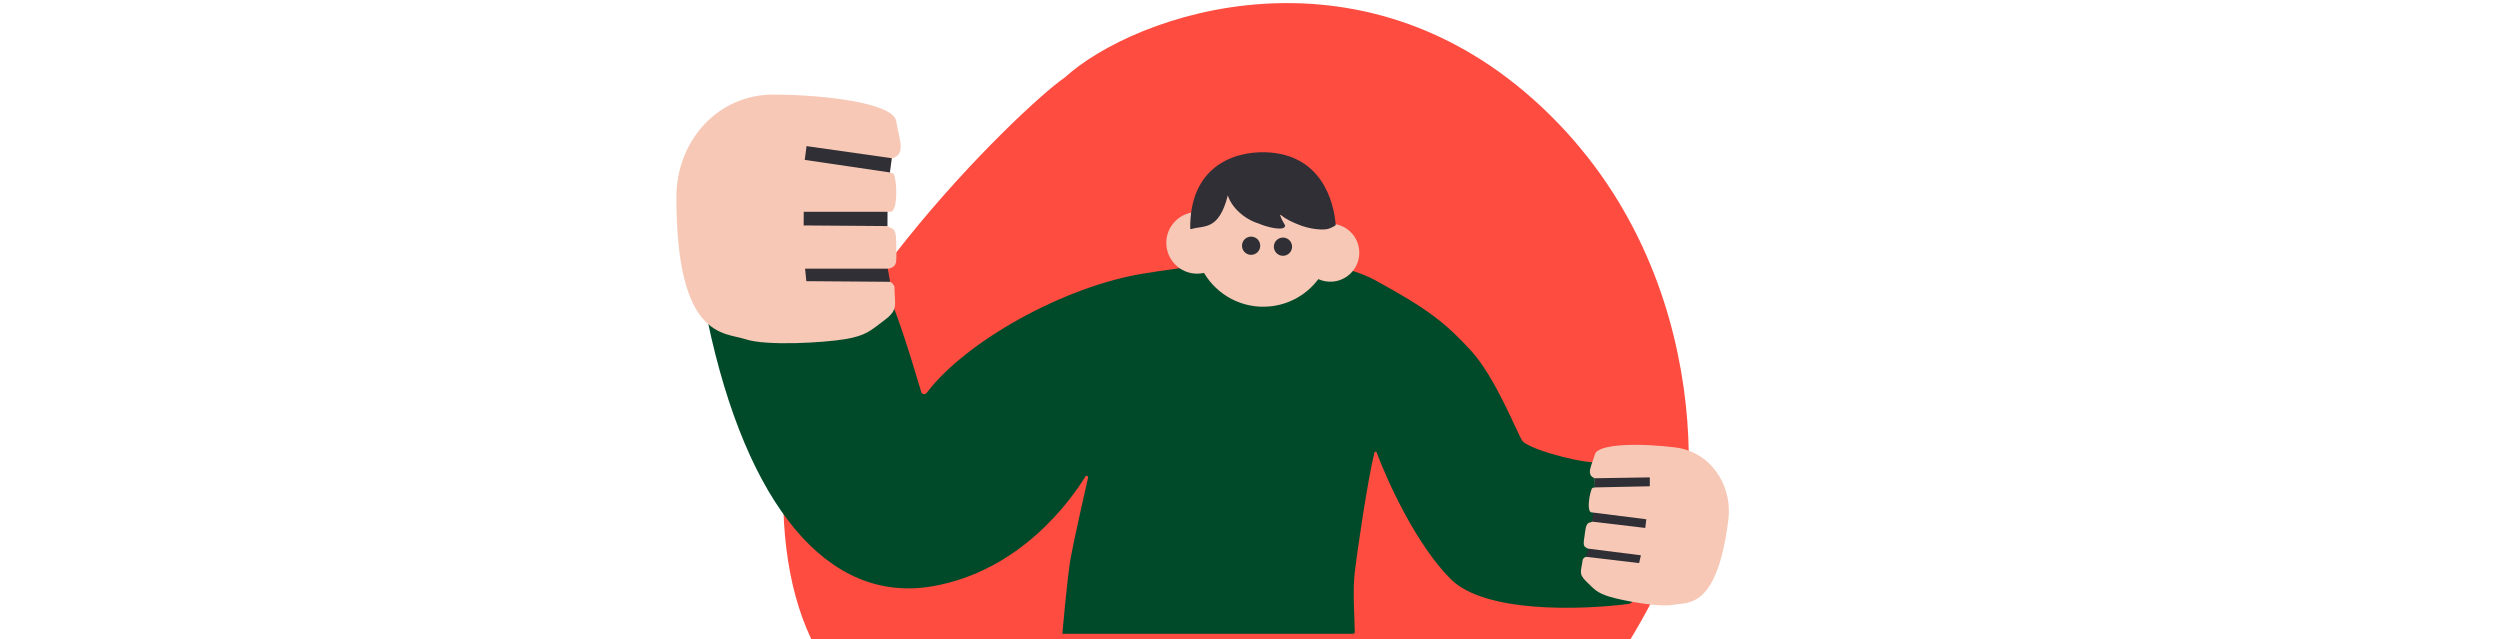 <svg width="391" height="100" viewBox="0 0 391 100" fill="none" xmlns="http://www.w3.org/2000/svg">
<g clip-path="url(#clip0_131_9245)">
<path d="M241.172 16.785C212.611 -10.057 177.587 2.076 166.517 12.131C159.417 17.006 122.477 52.938 122.479 77.069C122.481 126.825 166.517 122.393 204.451 128.554C242.386 134.714 258.234 92.91 261.573 88.07C264.911 83.23 269.733 43.628 241.172 16.785Z" fill="#FE4C40"/>
<path d="M178.88 42.777C166.426 44.772 150.931 53.452 144.932 61.45C144.698 61.763 144.197 61.688 144.085 61.313C142.273 55.27 139.282 45.186 137.446 43.839C135.636 42.512 120.675 45.806 112.006 47.963C111.052 48.2 110.457 49.155 110.659 50.117C116.728 79.035 129.466 94.518 145.819 91.694C159.589 89.316 167.45 78.278 169.773 74.502C169.887 74.316 170.227 74.456 170.179 74.668C169.485 77.726 167.894 84.795 167.46 87.232C166.9 90.377 166.159 99.125 166.159 99.125H171.739H211.613C211.767 99.125 211.892 99.002 211.89 98.848C211.862 96.626 211.53 92.498 211.892 89.418C212.252 86.347 213.881 75.184 214.959 70.778C215.002 70.602 215.242 70.593 215.305 70.763C217.07 75.473 221.531 85.208 226.882 90.559C232.185 95.862 246.976 95.434 254.692 94.457C255.268 94.384 255.62 93.803 255.436 93.253C254.523 90.534 252.15 83.335 251.848 81.092C251.473 78.306 252.356 72.503 249.625 72.356C245.804 72.151 238.91 70.08 238.106 68.955C237.303 67.83 233.928 59.023 230.019 54.788C226.109 50.553 223.382 48.349 215.104 43.84C206.826 39.332 191.747 40.716 178.88 42.777Z" fill="#004A29"/>
<path fill-rule="evenodd" clip-rule="evenodd" d="M206.187 43.656C204.441 45.989 201.76 47.608 198.633 47.918C194.33 48.345 190.368 46.173 188.304 42.681C188.108 42.725 187.908 42.758 187.703 42.778C185.056 43.041 182.697 41.107 182.434 38.459C182.172 35.812 184.106 33.453 186.753 33.191C187.038 33.163 187.319 33.16 187.595 33.181C189.048 29.594 192.393 26.915 196.511 26.506C202.028 25.96 206.984 29.683 208.098 34.987C210.387 35.005 212.341 36.747 212.571 39.076C212.818 41.569 210.998 43.79 208.505 44.037C207.682 44.119 206.889 43.975 206.187 43.656Z" fill="#F7C8B6"/>
<path d="M192.033 30.553C190.6 36.198 188.249 35.194 186.313 35.831C186.235 35.857 186.151 35.798 186.15 35.715C186.064 26.321 192.633 23.635 198.001 23.817C206.558 24.108 208.626 31.354 208.905 35.212C208.905 35.212 208.584 35.495 207.824 35.767C207.063 36.038 204.857 35.915 202.829 35.024C202.042 34.678 201.296 34.409 200.319 33.616C200.272 33.578 200.205 33.624 200.224 33.681C200.648 34.914 201.059 35.111 200.976 35.394C200.753 36.157 198.186 35.544 196.853 34.961C194.585 34.267 192.592 32.401 192.033 30.553Z" fill="#2F2F35"/>
<circle cx="195.674" cy="38.432" r="1.426" transform="rotate(2.655 195.674 38.432)" fill="#2F2F35"/>
<circle cx="200.656" cy="38.581" r="1.426" transform="rotate(2.655 200.656 38.581)" fill="#2F2F35"/>
<path d="M105.787 30.849C105.787 21.874 112.417 14.797 120.839 14.797C129.261 14.797 139.755 16.178 140.169 18.939C140.583 21.701 141.821 24.199 139.474 24.752L139.147 26.961C139.147 26.961 139.775 27.061 139.862 27.366C140.283 28.835 140.365 32.153 139.605 32.956C139.308 33.27 139.061 33.047 138.736 33.163C138.368 33.294 138.639 35.104 138.736 35.324C139.335 35.876 140.169 35.303 140.169 37.856C140.169 41.154 140.531 41.667 138.736 42.081C137.591 42.346 138.273 43.666 139.182 44.06C139.696 44.284 139.899 44.775 139.899 44.922C139.899 47.632 140.583 48.385 138.374 50.042C136.165 51.699 135.474 52.493 132.161 53.045C128.847 53.597 119.871 54.15 116.558 53.045C113.244 51.94 105.787 53.045 105.787 30.849Z" fill="#F7C8B6"/>
<path fill-rule="evenodd" clip-rule="evenodd" d="M126.143 22.853L139.476 24.746L139.18 26.97L125.862 25.008L126.143 22.853Z" fill="#2F2F35"/>
<path fill-rule="evenodd" clip-rule="evenodd" d="M125.706 33.121L138.812 33.121L138.798 35.357L125.692 35.258L125.706 33.121Z" fill="#2F2F35"/>
<path fill-rule="evenodd" clip-rule="evenodd" d="M125.916 42.023H138.846L139.215 44.074L126.109 43.974L125.916 42.023Z" fill="#2F2F35"/>
<path d="M270.303 81.368C271.021 75.674 267.382 70.653 262.038 69.979C256.695 69.305 249.926 69.341 249.442 71.059C248.958 72.778 247.973 74.264 249.418 74.803L249.449 76.231C249.449 76.231 249.042 76.244 248.962 76.431C248.578 77.329 248.26 79.428 248.678 79.997C248.841 80.221 249.016 80.099 249.213 80.198C249.436 80.311 249.119 81.438 249.04 81.57C248.616 81.872 248.132 81.442 247.928 83.061C247.664 85.154 247.393 85.45 248.499 85.857C249.205 86.116 248.666 86.9 248.058 87.077C247.713 87.177 247.545 87.473 247.533 87.566C247.316 89.286 246.822 89.709 248.091 90.937C249.36 92.165 249.735 92.724 251.793 93.339C253.852 93.955 259.502 95.024 261.693 94.588C263.884 94.153 268.526 95.451 270.303 81.368Z" fill="#F7C8B6"/>
<path fill-rule="evenodd" clip-rule="evenodd" d="M258.028 74.663L249.416 74.797L249.426 76.232L258.033 76.053L258.028 74.663Z" fill="#2F2F35"/>
<path fill-rule="evenodd" clip-rule="evenodd" d="M257.483 81.214L249.168 80.165L248.998 81.585L257.321 82.57L257.483 81.214Z" fill="#2F2F35"/>
<path fill-rule="evenodd" clip-rule="evenodd" d="M256.636 86.848L248.432 85.813L248.034 87.084L256.357 88.07L256.636 86.848Z" fill="#2F2F35"/>
</g>
<defs>
<clipPath id="clip0_131_9245">
<rect width="390" height="100" fill="white" transform="matrix(-1 0 0 1 390.588 0)"/>
</clipPath>
</defs>
</svg>
